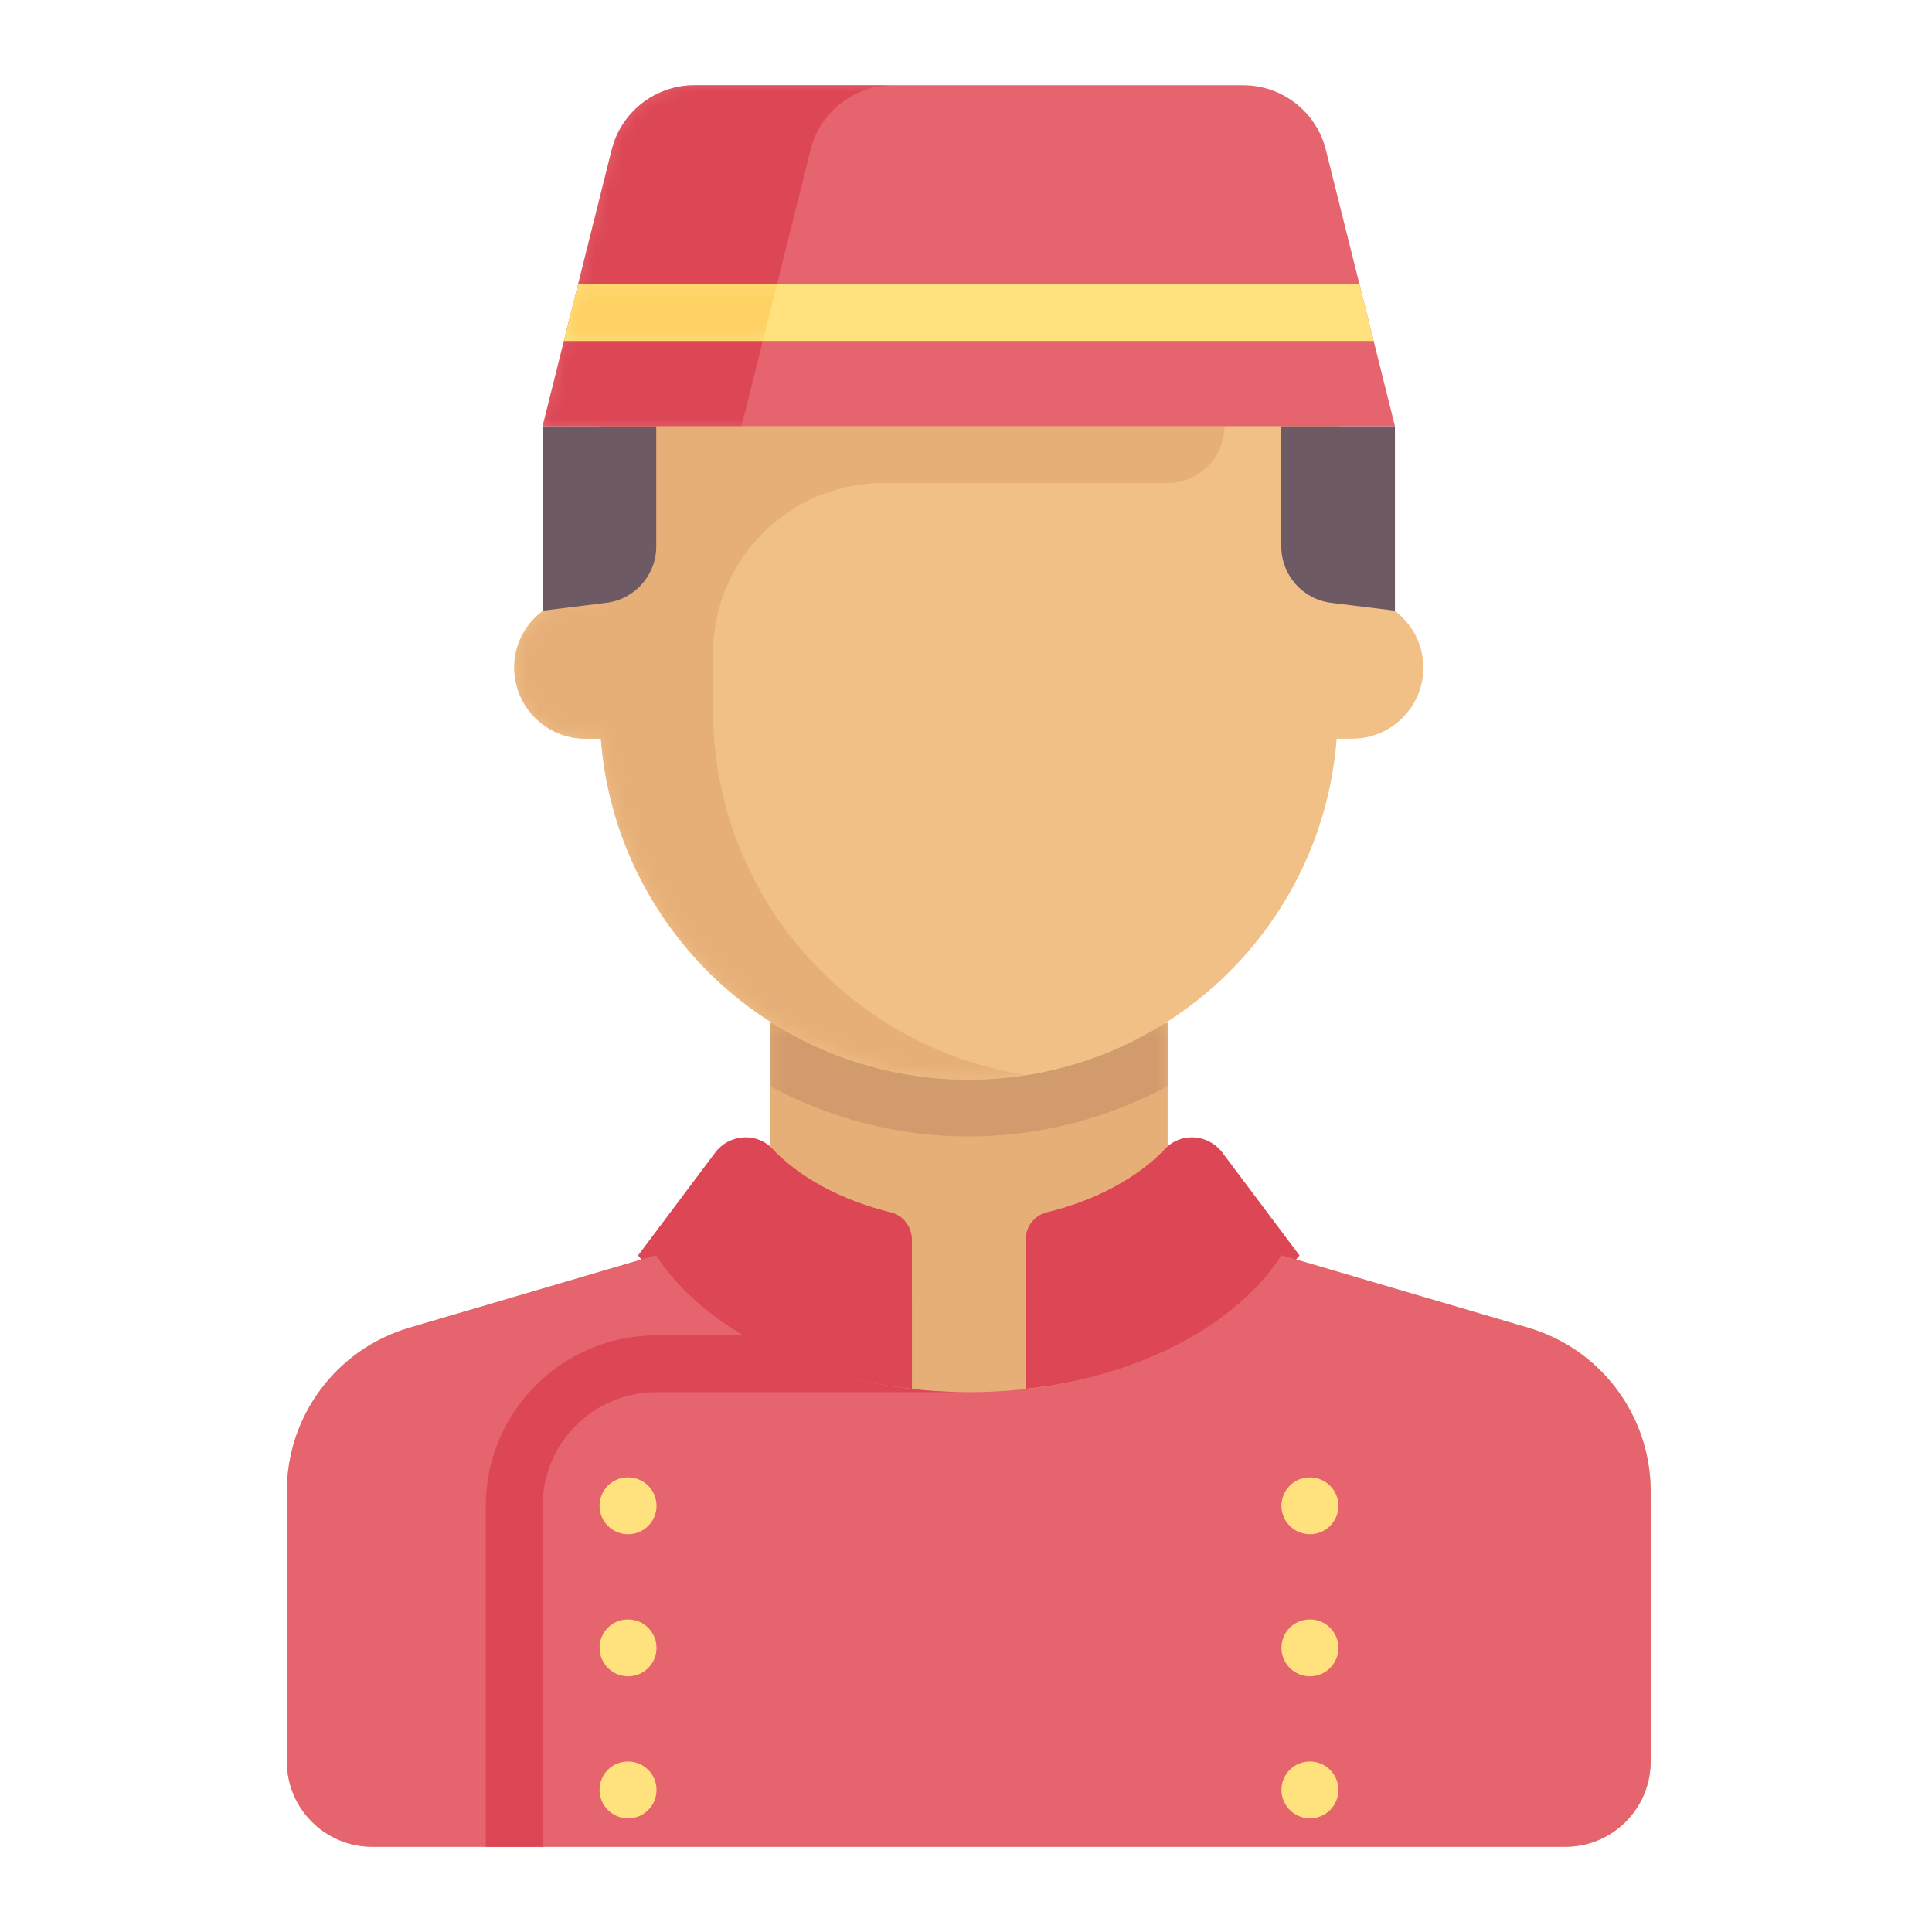<?xml version="1.0" encoding="UTF-8"?>
<svg width="136px" height="136px" viewBox="0 0 136 136" version="1.1" xmlns="http://www.w3.org/2000/svg" xmlns:xlink="http://www.w3.org/1999/xlink">
    <defs>
        <path d="M87.581,21.819 L66.502,15.62 C63.948,14.869 62.195,12.525 62.195,9.863 L62.195,0.353 L34.195,0.353 L34.195,9.863 C34.195,12.525 32.442,14.869 29.888,15.62 L8.809,21.819 C3.702,23.321 0.195,28.009 0.195,33.332 L0.195,52.353 C0.195,55.667 2.882,58.353 6.195,58.353 L90.195,58.353 C93.509,58.353 96.195,55.667 96.195,52.353 L96.195,33.332 C96.195,28.009 92.688,23.321 87.581,21.819 Z" id="path-1"></path>
        <filter x="-12.3%" y="-43.2%" width="124.7%" height="186.4%" filterUnits="objectBoundingBox" id="filter-3">
            <feGaussianBlur stdDeviation="1.152" in="SourceGraphic"></feGaussianBlur>
        </filter>
        <path d="M59.695,20.5 L58.695,20.5 L58.695,0.5 L6.695,0.5 L6.695,20.5 L5.695,20.5 C2.945,20.5 0.695,22.75 0.695,25.5 C0.695,28.25 2.945,30.5 5.695,30.5 L6.796,30.5 C7.82,43.922 19.011,54.5 32.695,54.5 C46.379,54.5 57.57,43.922 58.594,30.5 L59.695,30.5 C62.445,30.5 64.695,28.25 64.695,25.5 C64.695,22.75 62.445,20.5 59.695,20.5 Z" id="path-4"></path>
        <filter x="-4.0%" y="-4.3%" width="108.0%" height="108.7%" filterUnits="objectBoundingBox" id="filter-6">
            <feGaussianBlur stdDeviation="0.664" in="SourceGraphic"></feGaussianBlur>
        </filter>
        <path d="M60.872,24 L0.872,24 L5.735,4.545 C6.403,1.874 8.803,0 11.556,0 L50.187,0 C52.94,0 55.34,1.874 56.008,4.545 L60.872,24 Z" id="path-7"></path>
        <filter x="-11.5%" y="-11.8%" width="122.9%" height="123.6%" filterUnits="objectBoundingBox" id="filter-9">
            <feGaussianBlur stdDeviation="0.943" in="SourceGraphic"></feGaussianBlur>
        </filter>
        <polygon id="path-10" points="0.548 4.324 57.548 4.324 56.548 0.323 1.548 0.323"></polygon>
        <filter x="-65.5%" y="-245.7%" width="231.0%" height="591.3%" filterUnits="objectBoundingBox" id="filter-12">
            <feGaussianBlur stdDeviation="3.276" in="SourceGraphic"></feGaussianBlur>
        </filter>
    </defs>
    <g id="ico-concierge" stroke="none" stroke-width="1" fill="none" fill-rule="evenodd">
        <g id="concierge" transform="translate(20, 6)">
            <g id="Shape" transform="translate(0, 65.647)">
                <mask id="mask-2" fill="white">
                    <use xlink:href="#path-1"></use>
                </mask>
                <use id="Mask" fill="#E6AF78" fill-rule="nonzero" xlink:href="#path-1"></use>
                <path d="M34.195,4.816 C38.397,7.061 43.162,8.353 48.195,8.353 C53.228,8.353 57.993,7.061 62.195,4.816 L62.195,0.353 L34.195,0.353 L34.195,4.816 Z" fill="#D29B6E" fill-rule="nonzero" filter="url(#filter-3)" mask="url(#mask-2)"></path>
            </g>
            <g id="Group" transform="translate(24.703, 73.867)" fill="#DC4655" fill-rule="nonzero">
                <path d="M18.017,5.479 C14.536,4.63 11.56,3.015 9.672,1.002 C8.553,-0.19 6.62,-0.038 5.639,1.27 L0.209,8.511 C4.499,13.544 11.394,17.027 19.492,17.902 L19.491,7.406 C19.491,6.504 18.893,5.693 18.017,5.479 Z" id="Shape"></path>
                <path d="M46.776,8.511 L41.345,1.27 C40.364,-0.038 38.431,-0.19 37.312,1.002 C35.424,3.015 32.448,4.63 28.967,5.479 C28.092,5.693 27.493,6.504 27.493,7.406 L27.492,17.902 C35.59,17.027 42.485,13.544 46.776,8.511 Z" id="Shape"></path>
            </g>
            <path d="M87.581,87.466 L70.215,82.359 C66.525,88.03 58.059,92 48.195,92 C38.332,92 29.866,88.03 26.176,82.359 L8.809,87.466 C3.702,88.969 0.195,93.655 0.195,98.979 L0.195,118 C0.195,121.313 2.882,124 6.195,124 L90.195,124 C93.509,124 96.195,121.313 96.195,118 L96.195,98.979 C96.195,93.656 92.688,88.969 87.581,87.466 Z" id="Shape" fill="#E6646E" fill-rule="nonzero"></path>
            <g id="Shape" transform="translate(15.5, 15.5)">
                <mask id="mask-5" fill="white">
                    <use xlink:href="#path-4"></use>
                </mask>
                <use id="Mask" fill="#F0C087" fill-rule="nonzero" xlink:href="#path-4"></use>
                <path d="M50.695,8.5 L6.695,8.5 L6.695,20.5 L5.871,20.5 C3.594,20.5 1.467,21.943 0.877,24.142 C-0.015,27.468 2.503,30.5 5.695,30.5 L6.796,30.5 C7.821,43.922 19.011,54.5 32.695,54.5 C34.063,54.5 35.397,54.367 36.708,54.163 C24.246,52.24 14.695,41.5 14.695,28.5 L14.695,24.5 C14.695,17.872 20.068,12.5 26.695,12.5 L46.695,12.5 C48.904,12.5 50.695,10.709 50.695,8.5 Z" fill="#E6AF78" fill-rule="nonzero" filter="url(#filter-6)" mask="url(#mask-5)"></path>
            </g>
            <g id="Group" transform="translate(22.039, 97.844)" fill="#FFE17D" fill-rule="nonzero">
                <path d="M2.176,4.156 C1.07,4.156 0.166,3.262 0.166,2.156 C0.166,1.051 1.051,0.156 2.156,0.156 L2.176,0.156 C3.281,0.156 4.176,1.051 4.176,2.156 C4.176,3.262 3.281,4.156 2.176,4.156 Z" id="Shape"></path>
                <path d="M50.175,4.156 C49.07,4.156 48.166,3.262 48.166,2.156 C48.166,1.051 49.05,0.156 50.156,0.156 L50.176,0.156 C51.281,0.156 52.176,1.051 52.176,2.156 C52.176,3.262 51.281,4.156 50.175,4.156 Z" id="Shape"></path>
                <path d="M50.175,14.156 C49.07,14.156 48.166,13.262 48.166,12.156 C48.166,11.051 49.05,10.156 50.156,10.156 L50.176,10.156 C51.281,10.156 52.176,11.051 52.176,12.156 C52.176,13.262 51.281,14.156 50.175,14.156 Z" id="Shape"></path>
                <path d="M2.176,14.156 C1.07,14.156 0.166,13.262 0.166,12.156 C0.166,11.051 1.051,10.156 2.156,10.156 L2.176,10.156 C3.281,10.156 4.176,11.051 4.176,12.156 C4.176,13.262 3.281,14.156 2.176,14.156 Z" id="Shape"></path>
                <path d="M50.175,24.156 C49.07,24.156 48.166,23.262 48.166,22.156 C48.166,21.051 49.05,20.156 50.156,20.156 L50.176,20.156 C51.281,20.156 52.176,21.051 52.176,22.156 C52.175,23.262 51.281,24.156 50.175,24.156 Z" id="Shape"></path>
                <path d="M2.176,24.156 C1.07,24.156 0.166,23.262 0.166,22.156 C0.166,21.051 1.051,20.156 2.156,20.156 L2.176,20.156 C3.281,20.156 4.176,21.051 4.176,22.156 C4.176,23.262 3.281,24.156 2.176,24.156 Z" id="Shape"></path>
            </g>
            <g id="Group" transform="translate(18.164, 23.977)" fill="#6E5A64" fill-rule="nonzero">
                <path d="M4.521,12.457 L0.031,13.012 L0.031,0.023 L8.031,0.023 L8.031,8.487 C8.031,10.507 6.526,12.209 4.521,12.457 Z" id="Shape"></path>
                <path d="M55.541,12.457 L60.031,13.012 L60.031,0.023 L52.031,0.023 L52.031,8.487 C52.031,10.507 53.536,12.209 55.541,12.457 Z" id="Shape"></path>
            </g>
            <g id="Shape" transform="translate(17.324, 0)">
                <mask id="mask-8" fill="white">
                    <use xlink:href="#path-7"></use>
                </mask>
                <use id="Mask" fill="#E6646E" fill-rule="nonzero" xlink:href="#path-7"></use>
                <path d="M25.556,0 L11.556,0 C8.803,0 6.403,1.874 5.735,4.545 L0.872,24 L14.871,24 L19.735,4.545 C20.403,1.874 22.803,0 25.556,0 Z" fill="#DC4655" fill-rule="nonzero" filter="url(#filter-9)" mask="url(#mask-8)"></path>
            </g>
            <g id="Shape" transform="translate(19.147, 13.676)">
                <mask id="mask-11" fill="white">
                    <use xlink:href="#path-10"></use>
                </mask>
                <use id="Mask" fill="#FFE17D" fill-rule="nonzero" xlink:href="#path-10"></use>
                <polygon fill="#FFD164" fill-rule="nonzero" filter="url(#filter-12)" mask="url(#mask-11)" points="0.548 4.324 14.548 4.324 15.548 0.323 1.548 0.323"></polygon>
            </g>
            <path d="M26.195,92 L48.195,92 C42.117,92 36.58,90.484 32.353,88 L26.195,88 C19.578,88 14.195,93.383 14.195,100 L14.195,124 L18.195,124 L18.195,100 C18.195,95.588 21.783,92 26.195,92 Z" id="Shape" fill="#DC4655" fill-rule="nonzero"></path>
        </g>
    </g>
</svg>